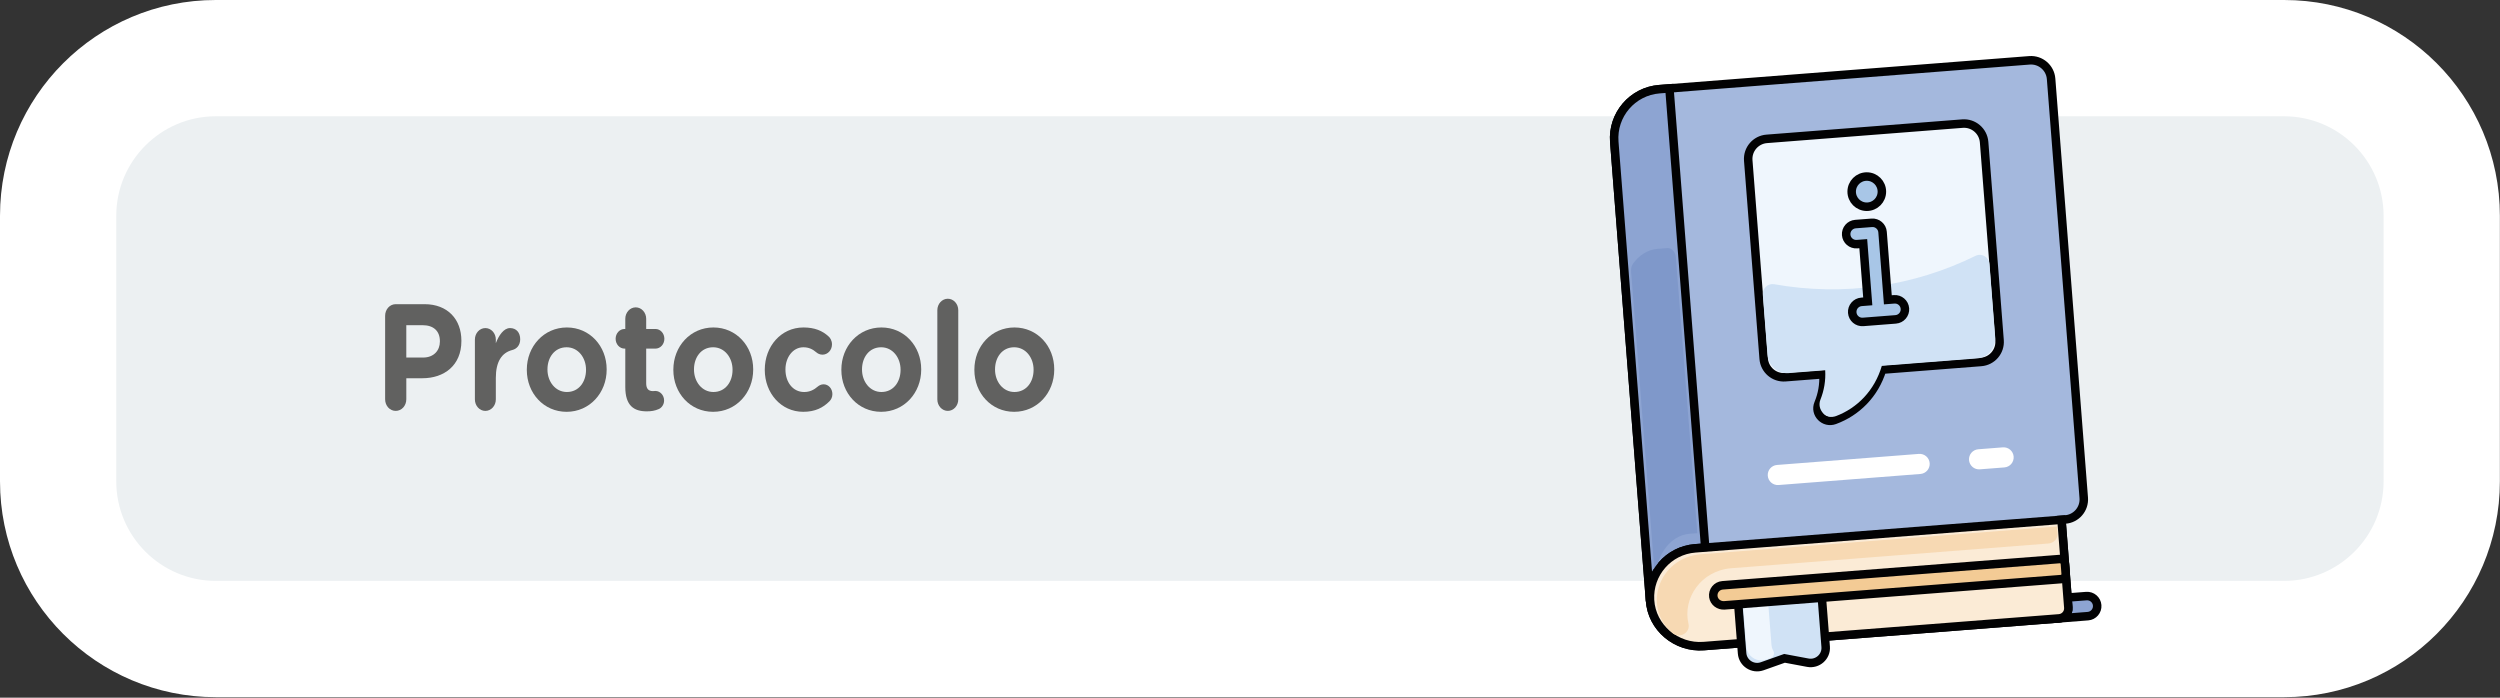 <?xml version="1.0" encoding="utf-8"?>
<!-- Generator: Adobe Illustrator 25.4.1, SVG Export Plug-In . SVG Version: 6.00 Build 0)  -->
<svg version="1.1" id="Capa_1" xmlns="http://www.w3.org/2000/svg" xmlns:xlink="http://www.w3.org/1999/xlink" x="0px" y="0px"
	 viewBox="0 0 215 60" enable-background="new 0 0 215 60" xml:space="preserve">
<rect x="0" y="0" width="215" height="60" fill="#333333" stroke="none"/>
<g>
	<path fill="#ECF0F2" d="M18.56,54.956C11.083,54.956,5,48.873,5,41.396V18.559C5,11.083,11.083,5,18.56,5h177.869
		c7.477,0,13.56,6.083,13.56,13.56v22.837c0,7.477-6.083,13.56-13.56,13.56H18.56z"/>
	<g>
		<path fill="#FFFFFF" d="M196.429,10c4.72,0,8.56,3.84,8.56,8.56v22.837c0,4.72-3.84,8.56-8.56,8.56H18.559
			c-4.72,0-8.56-3.84-8.56-8.56V18.56c0-4.72,3.84-8.56,8.56-8.56H196.429 M196.429,0H18.559C8.309,0,0,8.309,0,18.56v22.837
			c0,10.25,8.31,18.56,18.56,18.56h177.87c10.25,0,18.56-8.309,18.56-18.56V18.56C214.989,8.309,206.679,0,196.429,0L196.429,0z"/>
	</g>
</g>
<g>
	<g>
		<path fill="#616160" d="M33.121,27.161c0-0.56,0.402-1.002,0.91-1.002h2.475c1.979,0,3.174,1.287,3.174,3.146v0.026
			c0,2.105-1.492,3.198-3.352,3.198h-1.385v1.807c0,0.559-0.402,1.001-0.912,1.001c-0.508,0-0.91-0.442-0.91-1.001V27.161z
			 M36.388,30.749c0.912,0,1.443-0.599,1.443-1.378v-0.026c0-0.897-0.568-1.378-1.479-1.378h-1.41v2.782H36.388z"/>
		<path fill="#616160" d="M40.841,29.202c0-0.547,0.402-0.988,0.9-0.988c0.496,0,0.9,0.441,0.9,0.988v0.312
			c0.26-0.676,0.686-1.3,1.219-1.3c0.557,0,0.877,0.403,0.877,0.962c0,0.52-0.309,0.832-0.676,0.923
			c-0.912,0.234-1.42,1.001-1.42,2.405v1.846c0,0.546-0.404,0.988-0.9,0.988c-0.498,0-0.9-0.442-0.9-0.988V29.202z"/>
		<path fill="#616160" d="M45.306,31.814v-0.025c0-2.002,1.469-3.627,3.445-3.627c1.965,0,3.422,1.599,3.422,3.601v0.026
			c0,2.002-1.469,3.627-3.445,3.627C46.763,35.416,45.306,33.817,45.306,31.814z M50.398,31.814v-0.025
			c0-1.027-0.676-1.924-1.67-1.924c-1.029,0-1.646,0.87-1.646,1.897v0.026c0,1.026,0.676,1.924,1.67,1.924
			C49.783,33.713,50.398,32.842,50.398,31.814z"/>
		<path fill="#616160" d="M53.775,33.284v-3.303h-0.061c-0.426,0-0.77-0.377-0.77-0.845s0.344-0.845,0.77-0.845h0.061v-0.871
			c0-0.546,0.402-0.988,0.898-0.988c0.498,0,0.9,0.442,0.9,0.988v0.871h0.793c0.428,0,0.77,0.377,0.77,0.845
			s-0.342,0.845-0.77,0.845h-0.793v2.978c0,0.455,0.178,0.676,0.58,0.676c0.059,0,0.178-0.013,0.213-0.013
			c0.402,0,0.746,0.364,0.746,0.819c0,0.351-0.213,0.637-0.461,0.74c-0.332,0.144-0.641,0.195-1.031,0.195
			C54.521,35.377,53.775,34.895,53.775,33.284z"/>
		<path fill="#616160" d="M57.908,31.814v-0.025c0-2.002,1.469-3.627,3.445-3.627c1.965,0,3.422,1.599,3.422,3.601v0.026
			c0,2.002-1.469,3.627-3.445,3.627C59.365,35.416,57.908,33.817,57.908,31.814z M62.999,31.814v-0.025
			c0-1.027-0.676-1.924-1.67-1.924c-1.029,0-1.646,0.87-1.646,1.897v0.026c0,1.026,0.676,1.924,1.67,1.924
			C62.384,33.713,62.999,32.842,62.999,31.814z"/>
		<path fill="#616160" d="M65.771,31.814v-0.025c0-1.989,1.387-3.627,3.328-3.627c0.959,0,1.635,0.285,2.166,0.779
			c0.119,0.104,0.285,0.338,0.285,0.677c0,0.493-0.367,0.884-0.816,0.884c-0.238,0-0.416-0.104-0.521-0.195
			c-0.32-0.272-0.652-0.441-1.125-0.441c-0.9,0-1.539,0.87-1.539,1.897v0.026c0,1.065,0.627,1.924,1.609,1.924
			c0.475,0,0.842-0.182,1.186-0.481c0.094-0.077,0.271-0.182,0.484-0.182c0.426,0,0.758,0.377,0.758,0.845
			c0,0.261-0.105,0.469-0.26,0.624c-0.533,0.533-1.209,0.897-2.25,0.897C67.169,35.416,65.771,33.803,65.771,31.814z"/>
		<path fill="#616160" d="M72.357,31.814v-0.025c0-2.002,1.469-3.627,3.445-3.627c1.965,0,3.422,1.599,3.422,3.601v0.026
			c0,2.002-1.469,3.627-3.445,3.627C73.814,35.416,72.357,33.817,72.357,31.814z M77.449,31.814v-0.025
			c0-1.027-0.676-1.924-1.67-1.924c-1.029,0-1.646,0.87-1.646,1.897v0.026c0,1.026,0.676,1.924,1.67,1.924
			C76.833,33.713,77.449,32.842,77.449,31.814z"/>
		<path fill="#616160" d="M80.611,26.679c0-0.546,0.404-0.988,0.9-0.988c0.498,0,0.9,0.442,0.9,0.988v7.67
			c0,0.546-0.402,0.988-0.9,0.988c-0.496,0-0.9-0.442-0.9-0.988V26.679z"/>
		<path fill="#616160" d="M83.796,31.814v-0.025c0-2.002,1.469-3.627,3.447-3.627c1.965,0,3.422,1.599,3.422,3.601v0.026
			c0,2.002-1.469,3.627-3.447,3.627C85.253,35.416,83.796,33.817,83.796,31.814z M88.888,31.814v-0.025
			c0-1.027-0.674-1.924-1.67-1.924c-1.029,0-1.645,0.87-1.645,1.897v0.026c0,1.026,0.674,1.924,1.67,1.924
			C88.273,33.713,88.888,32.842,88.888,31.814z"/>
	</g>
</g>
<g>
	<path fill="#8DA4D2" stroke="#020203" stroke-width="0.731" stroke-miterlimit="10" d="M179.562,52.989l-2.697,0.21
		c-0.477,0.037-0.893-0.319-0.93-0.796c-0.037-0.477,0.319-0.893,0.796-0.93l2.697-0.21c0.477-0.037,0.893,0.319,0.93,0.796
		C180.395,52.535,180.038,52.952,179.562,52.989z"/>
	<path fill="#A4B8DD" stroke="#020203" stroke-width="0.731" stroke-miterlimit="10" d="M174.534,5.188l-31.827,2.481
		c-2.324,0.181-4.061,2.212-3.88,4.536c0.433,5.559,3.18,40.962,3.075,39.444c0.16,2.343,2.275,4.099,4.621,3.916l30.557-2.382
		c0.477-0.037,0.833-0.454,0.796-0.93l-0.589-7.552l0.324-0.025c0.954-0.074,1.666-0.907,1.592-1.861L176.394,6.78
		C176.32,5.826,175.487,5.114,174.534,5.188z"/>
	<path fill="#8DA4D2" stroke="#020203" stroke-width="0.731" stroke-miterlimit="10" d="M143.57,7.601l3.078,39.487l-0.863,0.067
		c-2.324,0.181-4.061,2.212-3.88,4.536l-3.078-39.487c-0.181-2.324,1.556-4.354,3.88-4.536L143.57,7.601z"/>
	<path fill="#7F98CA" d="M144.126,22.146l1.848,23.706l-0.668,0.052c-1.798,0.14-3.109,2.137-2.928,4.461l-2.107-27.029
		c-0.019-0.244,0.043-0.482,0.169-0.657c0.526-0.733,1.267-1.213,2.115-1.28l0.835-0.065
		C143.76,21.306,144.089,21.669,144.126,22.146z"/>
	<path fill="#FBEBD6" stroke="#020203" stroke-width="0.731" stroke-miterlimit="10" d="M177.288,44.7l0.589,7.552
		c0.037,0.477-0.319,0.893-0.796,0.93l-30.557,2.382c-2.359,0.184-4.486-1.593-4.624-3.955c-0.134-2.289,1.589-4.274,3.885-4.453
		L177.288,44.7z"/>
	<path fill="#F7D9B3" d="M176.898,45.277l0.047,0.599c0.034,0.441-0.313,0.829-0.777,0.865l-27.261,2.125
		c-2.649,0.206-4.214,2.612-3.698,4.78c0.183,0.767-0.769,1.317-1.381,0.793c-2.663-2.281-1.114-6.497,2.453-6.775L176.898,45.277z"
		/>
	<path fill="#D0E2F5" stroke="#020203" stroke-width="0.731" stroke-miterlimit="10" d="M156.612,50.545l0.396,5.077
		c0.066,0.848-0.695,1.527-1.535,1.37l-2.004-0.375l-1.921,0.681c-0.806,0.285-1.663-0.268-1.729-1.116l-0.396-5.077L156.612,50.545
		z"/>
	<path fill="#EFF6FD" d="M152.51,55.978c0.133,0.231,0.011,0.527-0.24,0.615l-0.355,0.126c-0.806,0.285-1.663-0.268-1.729-1.116
		l-0.396-5.077l2.158-0.168l0.396,5.077C152.359,55.635,152.418,55.818,152.51,55.978L152.51,55.978z"/>
	<path fill="#F3CB95" stroke="#020203" stroke-width="0.731" stroke-miterlimit="10" d="M177.582,48.476l0.067,0.863
		c0.019,0.238-0.16,0.447-0.398,0.465l-28.95,2.256c-0.46,0.036-0.888-0.28-0.953-0.737c-0.071-0.5,0.294-0.949,0.79-0.987
		l28.98-2.259C177.355,48.06,177.563,48.238,177.582,48.476L177.582,48.476z"/>
	<path fill="#FFFFFF" d="M172.378,40.198l-2.112,0.165c-0.477,0.037-0.893-0.319-0.93-0.796c-0.037-0.477,0.319-0.893,0.796-0.93
		l2.112-0.165c0.477-0.037,0.893,0.319,0.93,0.796C173.211,39.745,172.855,40.161,172.378,40.198z"/>
	<path fill="#FFFFFF" d="M165.156,40.761l-12.198,0.951c-0.477,0.037-0.893-0.319-0.93-0.796c-0.037-0.477,0.319-0.893,0.796-0.93
		l12.198-0.951c0.477-0.037,0.893,0.319,0.93,0.796S165.633,40.724,165.156,40.761z"/>
	<path fill="#EFF6FD" stroke="#020203" stroke-width="0.731" stroke-miterlimit="10" d="M168.771,10.63l-16.83,1.312
		c-0.954,0.074-1.666,0.907-1.592,1.861l1.329,17.046c0.074,0.954,0.907,1.666,1.861,1.592l3.277-0.255
		c0.053,0.885-0.103,1.74-0.428,2.518c-0.365,0.873,0.498,1.747,1.385,1.42c1.885-0.692,3.437-2.201,4.089-4.332l8.508-0.663
		c0.954-0.074,1.666-0.907,1.592-1.861l-1.329-17.046C170.557,11.268,169.724,10.556,168.771,10.63z"/>
	<path fill="#D0E2F5" d="M171.097,22.715l0.487,6.25c0.074,0.953-0.612,1.784-1.532,1.856l-8.214,0.64
		c-0.623,2.128-2.119,3.633-3.937,4.32c-0.856,0.324-1.691-0.552-1.341-1.424c0.311-0.776,0.46-1.631,0.406-2.516l-3.163,0.247
		c-0.92,0.072-1.727-0.643-1.801-1.596l-0.4-5.132c-0.044-0.561,0.433-1.012,0.97-0.917c6.005,1.062,11.995,0.181,17.325-2.442
		C170.427,21.739,171.049,22.107,171.097,22.715L171.097,22.715z"/>
	<g>
		<path fill="#A8C6E7" stroke="#020203" stroke-width="0.731" stroke-miterlimit="10" d="M162.893,25.742l-0.539,0.042
			l-0.454-5.826c-0.037-0.477-0.454-0.833-0.93-0.796l-1.403,0.109c-0.477,0.037-0.833,0.454-0.796,0.93
			c0.037,0.477,0.454,0.833,0.93,0.796l0.539-0.042l0.387,4.963l-0.539,0.042c-0.477,0.037-0.833,0.454-0.796,0.93
			c0.037,0.477,0.454,0.833,0.93,0.796l2.805-0.219c0.477-0.037,0.833-0.454,0.796-0.93S163.37,25.704,162.893,25.742z"/>
		<circle fill="#A8C6E7" stroke="#020203" stroke-width="0.731" stroke-miterlimit="10" cx="160.543" cy="16.481" r="1.299"/>
	</g>
</g>
</svg>
